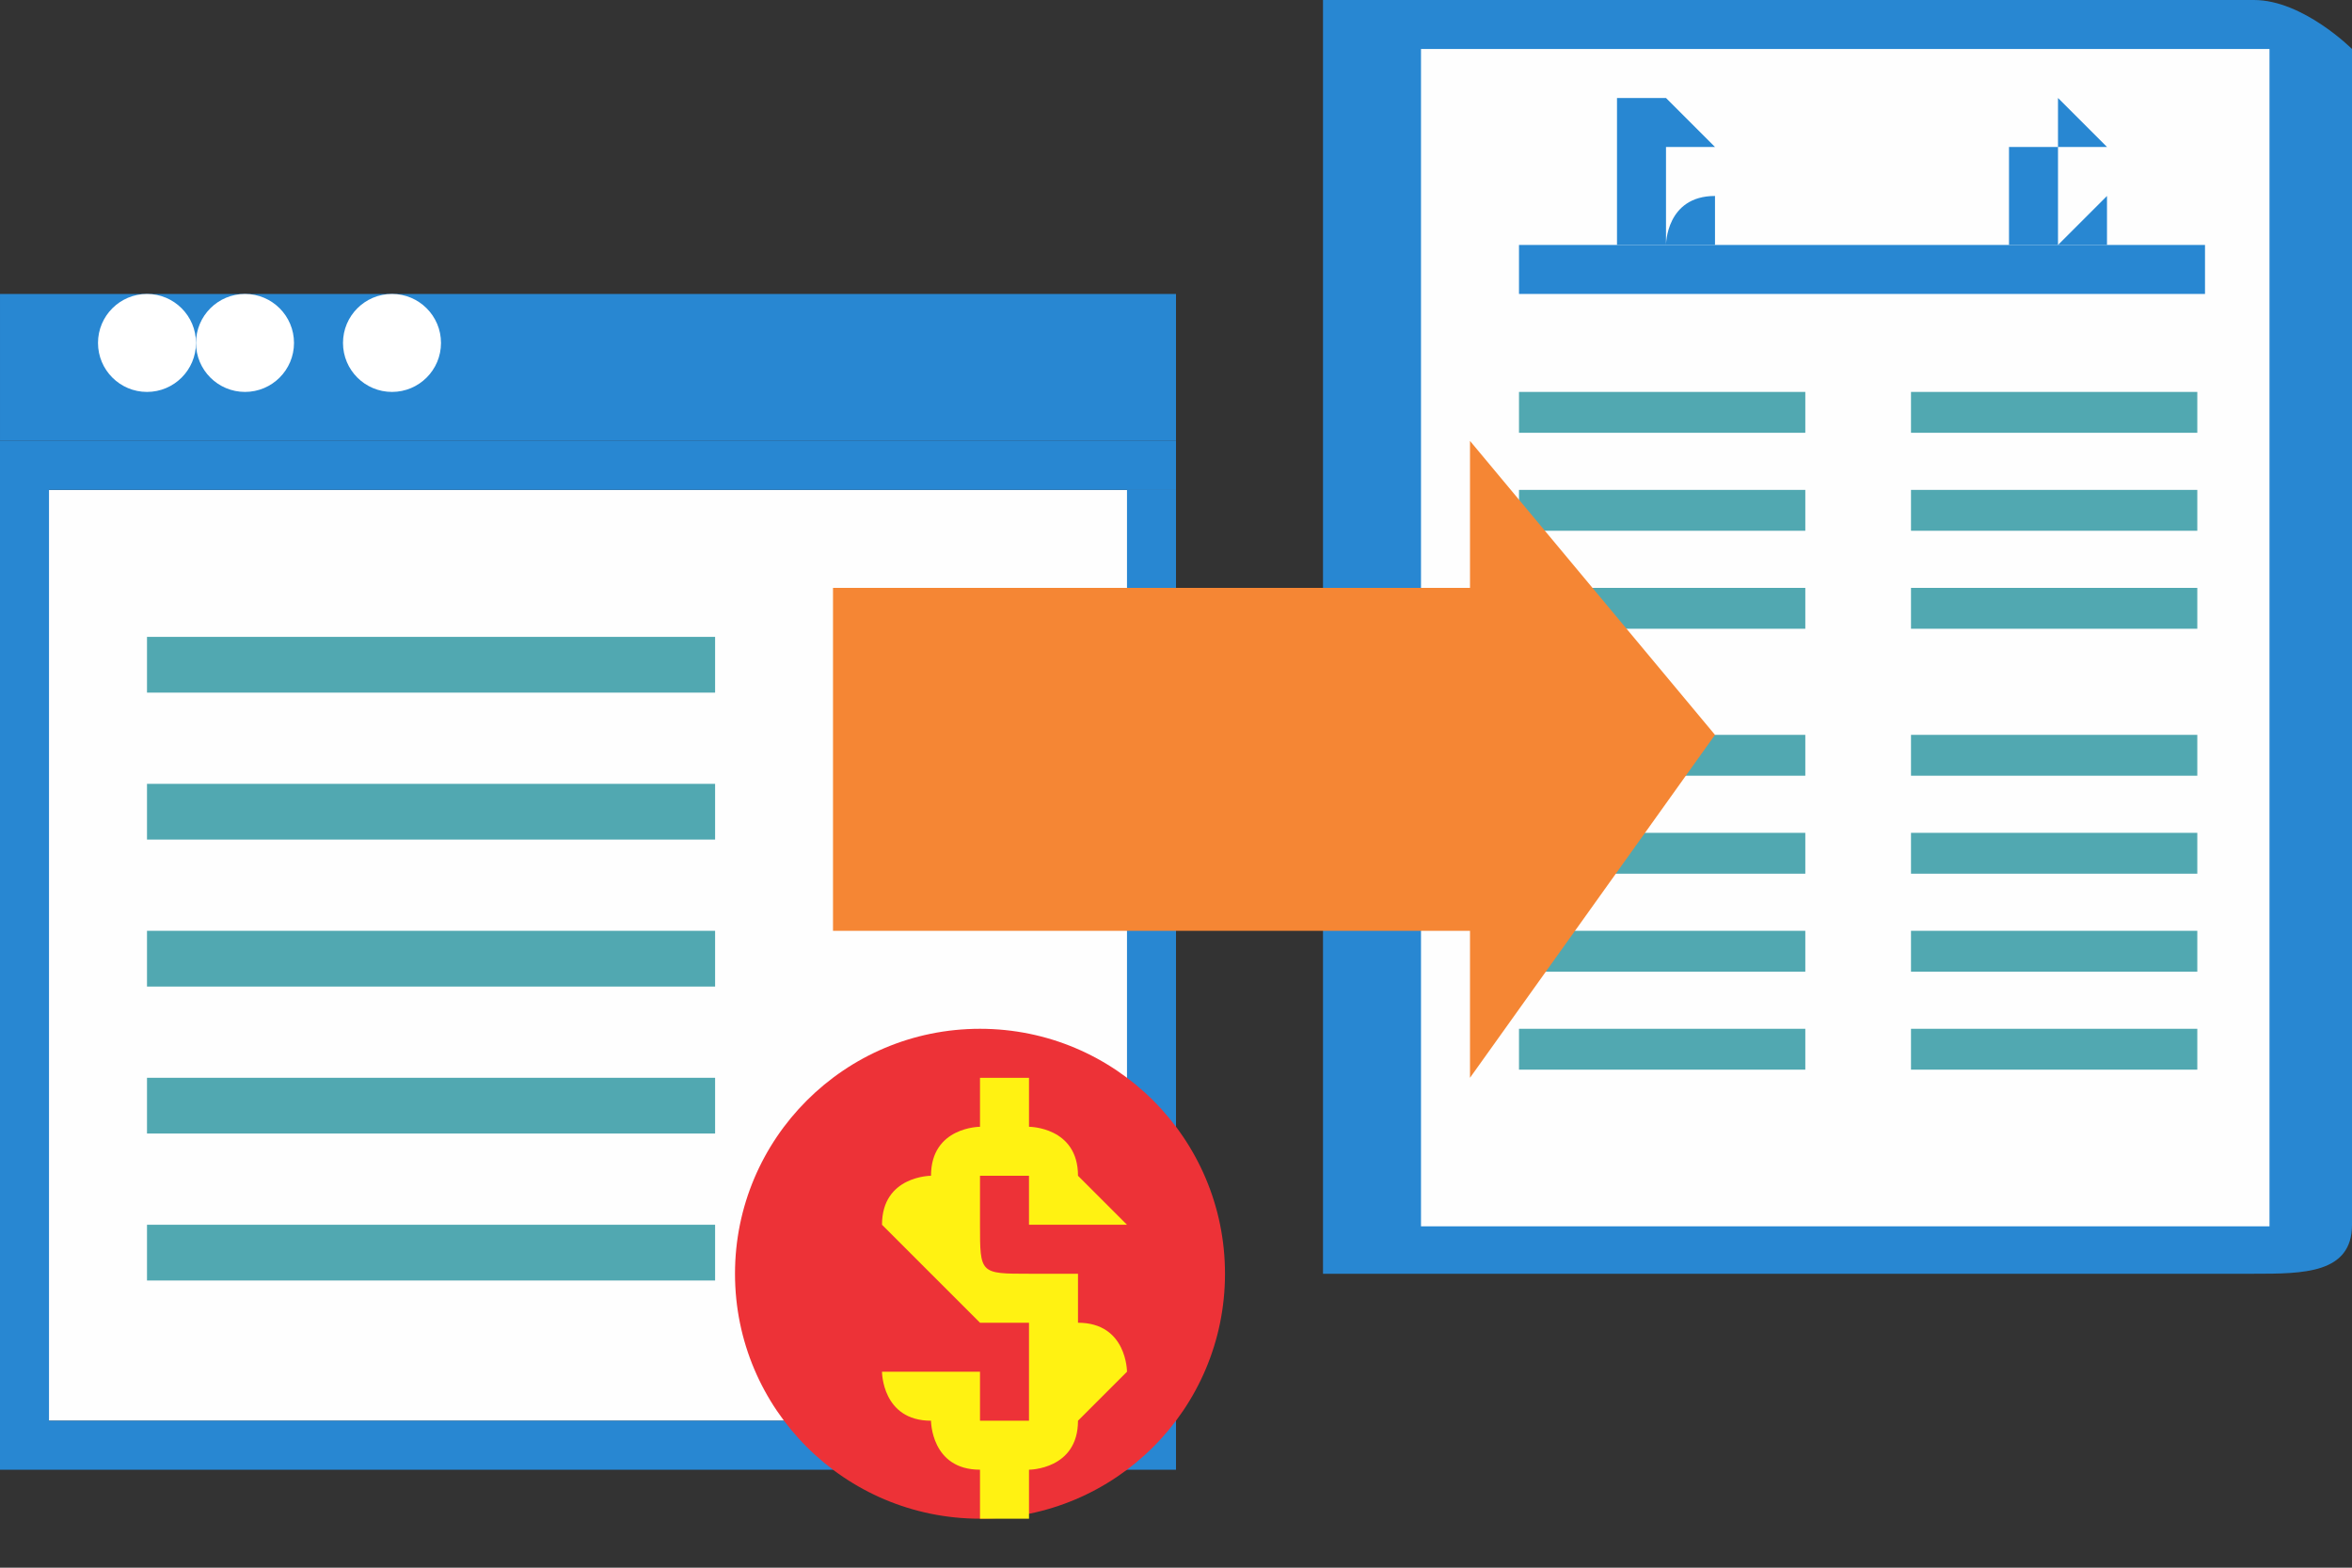 <?xml version="1.0" encoding="UTF-8"?>
<!DOCTYPE svg PUBLIC "-//W3C//DTD SVG 1.1//EN" "http://www.w3.org/Graphics/SVG/1.1/DTD/svg11.dtd">
<!-- Creator: CorelDRAW X7 -->
<svg xmlns="http://www.w3.org/2000/svg" xml:space="preserve" width="48px" height="32px" version="1.1" style="shape-rendering:geometricPrecision; text-rendering:geometricPrecision; image-rendering:optimizeQuality; fill-rule:evenodd; clip-rule:evenodd"
viewBox="0 0 48 32"
 xmlns:xlink="http://www.w3.org/1999/xlink">
 <rect x="0" y="0" width="48" height="32" fill="#333333" stroke="none"/>
 <defs>
  <style type="text/css">
   <![CDATA[
    .fil1 {fill:#FEFEFE}
    .fil7 {fill:#ED3237}
    .fil3 {fill:#51A8B1}
    .fil0 {fill:#2887D2}
    .fil4 {fill:#2887D2}
    .fil5 {fill:white}
    .fil8 {fill:#FFF212;fill-rule:nonzero}
    .fil6 {fill:#F58634;fill-rule:nonzero}
    .fil2 {fill:#2887D2;fill-rule:nonzero}
   ]]>
  </style>
 </defs>
 <g id="Layer_x0020_1">
  <g id="_546736864">
   <g>
    <path class="fil0" d="M29 26l17 0c1,0 2,0 2,-1l0 -24c0,0 -1,-1 -2,-1l-17 0 0 0 -2 0 0 26 2 0z"/>
    <rect class="fil1" x="29" y="1" width="17.316" height="24.032"/>
    <g>
     <g>
      <g>
       <polygon class="fil2" points="45,6 31,6 31,5 45,5 "/>
      </g>
      <g>
       <polygon class="fil2" points="38,23 38,6 38,6 38,23 "/>
      </g>
      <rect class="fil3" x="39" y="8" width="5.843" height="0.834"/>
      <rect class="fil3" x="39" y="10" width="5.843" height="0.834"/>
      <rect class="fil3" x="39" y="12" width="5.843" height="0.834"/>
      <rect class="fil3" x="31" y="15" width="5.843" height="0.834"/>
      <rect class="fil3" x="39" y="15" width="5.843" height="0.834"/>
      <rect class="fil3" x="31" y="8" width="5.843" height="0.834"/>
      <rect class="fil3" x="31" y="10" width="5.843" height="0.834"/>
      <rect class="fil3" x="31" y="12" width="5.843" height="0.834"/>
      <rect class="fil3" x="31" y="17" width="5.843" height="0.834"/>
      <rect class="fil3" x="39" y="17" width="5.843" height="0.834"/>
      <rect class="fil3" x="31" y="19" width="5.843" height="0.834"/>
      <rect class="fil3" x="39" y="19" width="5.843" height="0.834"/>
      <rect class="fil3" x="31" y="21" width="5.843" height="0.834"/>
      <rect class="fil3" x="39" y="21" width="5.843" height="0.834"/>
     </g>
     <path class="fil2" d="M33 5l0 -3 1 0c0,0 1,1 1,1 0,0 0,0 0,0 0,0 0,0 0,1l0 0c0,0 0,0 0,0 0,1 0,1 0,1 0,0 -1,0 -1,0l-1 0zm1 -2l0 2 0 0c0,0 0,-1 1,-1 0,0 0,0 0,0l0 0c0,-1 0,-1 0,-1 -1,0 -1,0 -1,0l0 0z"/>
     <path class="fil2" d="M43 4c0,0 0,1 0,1 0,0 -1,0 -1,0 0,0 0,0 -1,0 0,-1 0,-1 0,-1l0 0c0,-1 0,-1 0,-1 0,0 1,0 1,0 0,0 0,-1 0,-1 0,0 1,1 1,1 0,0 0,0 0,0l0 0c0,0 0,0 0,0 -1,0 -1,0 -1,0 0,0 0,0 0,0 0,0 0,0 0,1l0 0c0,0 0,0 0,0 0,1 0,1 0,1 0,0 0,0 1,-1 0,0 0,0 0,0l0 0z"/>
    </g>
   </g>
   <g>
    <g id="_546742000">
     <g>
      <polygon class="fil1" points="0,10 24,10 24,29 0,29 "/>
      <path id="1" class="fil2" d="M24 10l-24 0 0 -1 24 0 0 1 0 0zm0 -1l0 0 0 1 0 -1zm-1 20l0 -19 1 0 0 19 0 1 -1 -1zm1 0l0 1 0 0 0 -1zm-24 0l24 0 0 1 -24 0 0 -1 0 0zm0 1l0 0 0 -1 0 1zm1 -20l0 19 -1 0 0 -19 0 -1 1 1zm-1 0l0 -1 0 0 0 1z"/>
     </g>
     <path class="fil4" d="M24 9c0,0 0,0 0,0l0 -3c0,0 -1,0 -1,0l-22 0c0,0 -1,0 -1,0l0 3c0,0 0,0 0,0l24 0z"/>
     <circle class="fil5" cx="3" cy="7" r="1"/>
     <circle class="fil5" cx="5" cy="7" r="1"/>
     <circle class="fil5" cx="8" cy="7" r="1"/>
    </g>
    <g>
     <rect class="fil3" x="3" y="13" width="11.594" height="1.138"/>
     <rect class="fil3" x="3" y="16" width="11.594" height="1.138"/>
     <rect class="fil3" x="3" y="19" width="11.594" height="1.138"/>
     <rect class="fil3" x="3" y="22" width="11.594" height="1.138"/>
     <rect class="fil3" x="3" y="25" width="11.594" height="1.138"/>
    </g>
   </g>
   <path class="fil6" d="M17 19l13 0 0 3 5 -7 -5 -6 0 3 -13 0 0 7zm6 0m7 1m2 -1m0 -7m-2 -2m-7 2m-6 3"/>
   <g>
    <circle class="fil7" cx="20" cy="26" r="5"/>
    <path class="fil8" d="M21 28c0,0 0,0 0,-1 0,0 0,0 -1,0 0,0 0,0 0,0 -1,-1 -1,-1 -1,-1 0,0 0,0 0,0 -1,-1 -1,-1 -1,-1 0,-1 1,-1 1,-1 0,-1 1,-1 1,-1l0 -1 1 0 0 1c0,0 1,0 1,1 0,0 1,1 1,1l-2 0c0,0 0,-1 0,-1 0,0 0,0 -1,0 0,0 0,0 0,0 0,0 0,1 0,1 0,0 0,0 0,0 0,1 0,1 1,1 0,0 0,0 1,0 0,0 0,1 0,1 0,0 0,0 0,0 1,0 1,1 1,1 0,0 -1,1 -1,1 0,1 -1,1 -1,1l0 1 -1 0 0 -1c-1,0 -1,-1 -1,-1 -1,0 -1,-1 -1,-1l1 0c0,0 1,0 1,0 0,1 0,1 0,1 1,0 1,0 1,0 0,-1 0,-1 0,-1z"/>
   </g>
  </g>
 </g>
</svg>
